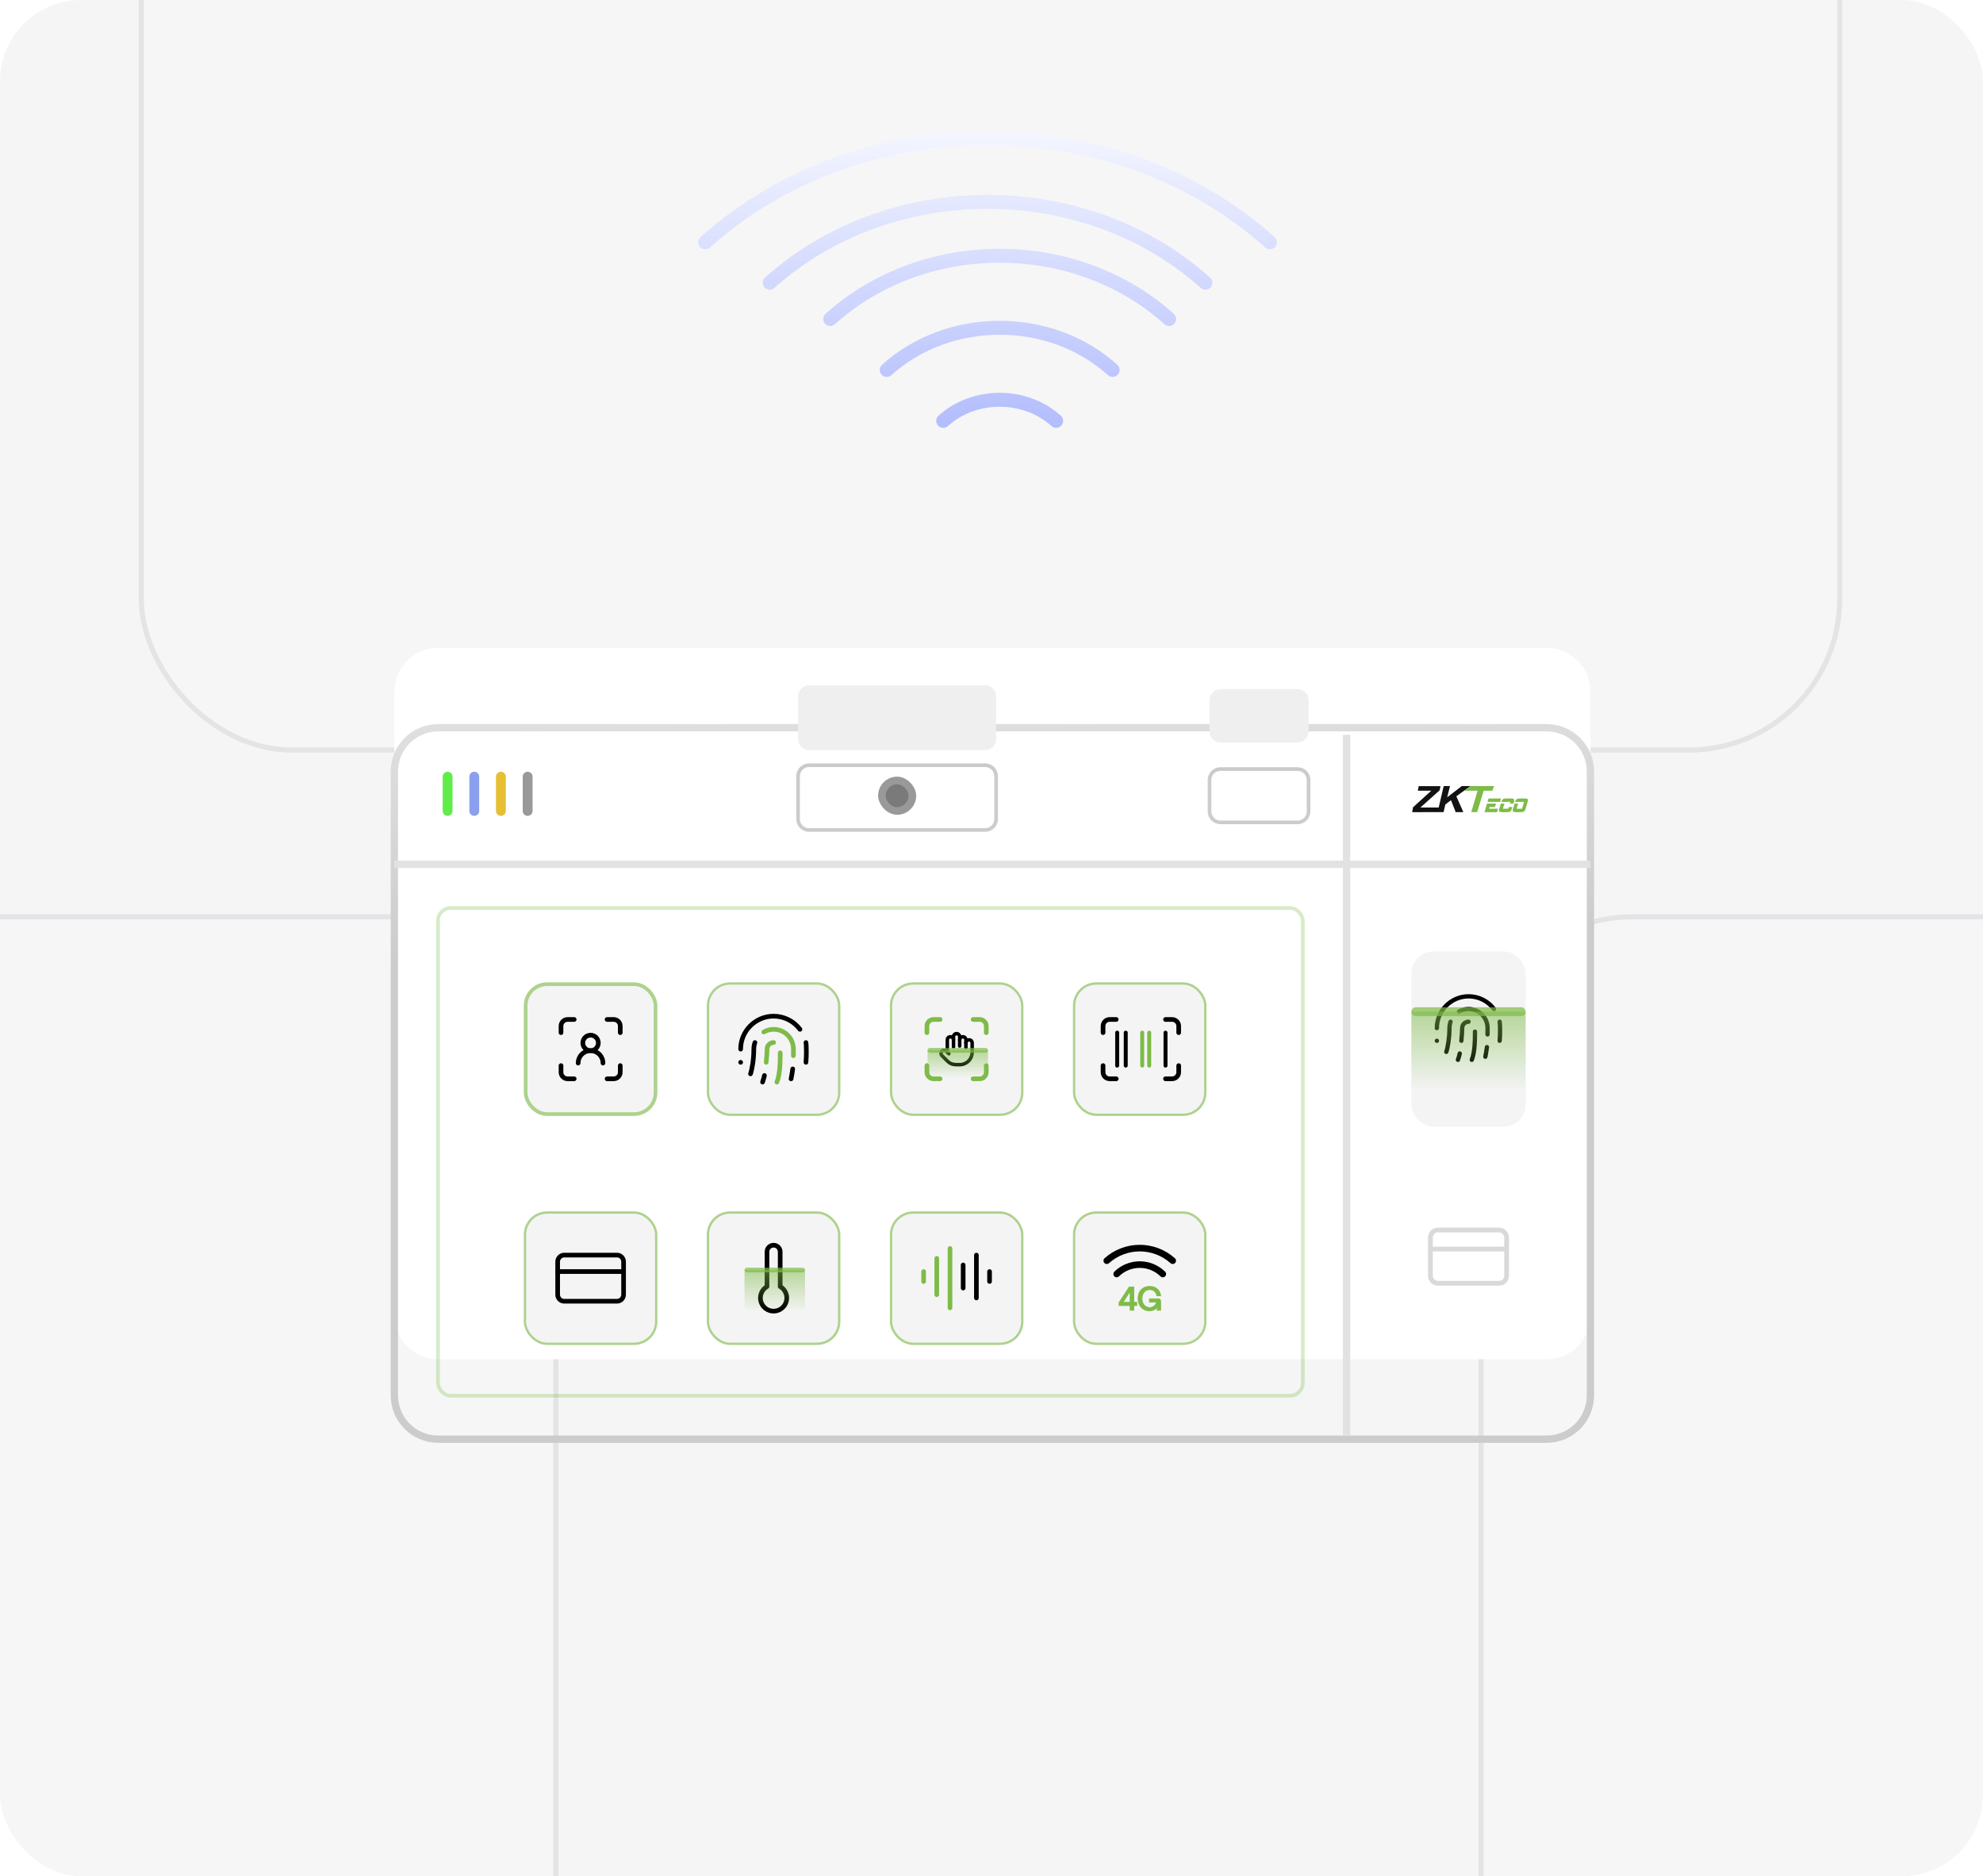 <svg width="390" height="369" viewBox="0 0 390 369" fill="none" xmlns="http://www.w3.org/2000/svg">
<g clip-path="url(#clip0_2435_54524)">
<rect width="390" height="369" rx="16" fill="#F5F5F5"/>
<g clip-path="url(#clip1_2435_54524)">
<rect x="291.288" y="180.299" width="184.856" height="291.844" rx="29.696" fill="url(#paint0_linear_2435_54524)" fill-opacity="0.15"/>
<rect x="291.288" y="180.299" width="184.856" height="291.844" rx="29.696" stroke="#E4E4E7" stroke-width="0.997"/>
<rect x="-75.529" y="180.299" width="184.856" height="291.844" rx="29.696" fill="url(#paint1_linear_2435_54524)" fill-opacity="0.15"/>
<rect x="-75.529" y="180.299" width="184.856" height="291.844" rx="29.696" stroke="#E4E4E7" stroke-width="0.997"/>
<rect x="27.792" y="-78.917" width="334.028" height="226.429" rx="29.696" fill="url(#paint2_linear_2435_54524)" fill-opacity="0.15"/>
<rect x="27.792" y="-78.917" width="334.028" height="226.429" rx="29.696" stroke="#E4E4E7" stroke-width="0.997"/>
<path fill-rule="evenodd" clip-rule="evenodd" d="M139.599 48.675C169.754 21.753 218.702 21.753 248.857 48.675C249.423 49.179 250.29 49.13 250.795 48.565C251.3 47.999 251.251 47.132 250.685 46.627C219.489 18.775 168.967 18.775 137.771 46.627C137.206 47.132 137.156 47.999 137.661 48.565C138.166 49.13 139.034 49.179 139.599 48.675ZM236.16 56.624C213.017 35.889 175.439 35.889 152.296 56.624C151.732 57.13 150.864 57.082 150.358 56.518C149.853 55.953 149.9 55.085 150.465 54.58C174.65 32.91 213.806 32.91 237.992 54.58C238.556 55.085 238.604 55.953 238.098 56.518C237.592 57.082 236.724 57.13 236.16 56.624ZM229.015 63.762C211.132 47.644 182.084 47.644 164.201 63.762C163.638 64.269 162.77 64.225 162.263 63.661C161.755 63.098 161.8 62.23 162.363 61.723C181.291 44.663 211.925 44.663 230.853 61.723C231.416 62.23 231.461 63.098 230.954 63.661C230.446 64.225 229.578 64.269 229.015 63.762ZM217.907 73.773C206.159 63.185 187.058 63.185 175.31 73.773C174.747 74.281 173.879 74.236 173.371 73.673C172.864 73.11 172.909 72.242 173.472 71.734C186.265 60.204 206.952 60.204 219.744 71.734C220.307 72.242 220.352 73.11 219.845 73.673C219.338 74.236 218.47 74.281 217.907 73.773ZM206.798 83.787C201.185 78.728 192.032 78.728 186.419 83.787C185.856 84.294 184.988 84.249 184.48 83.686C183.973 83.123 184.018 82.255 184.581 81.748C191.238 75.748 201.979 75.748 208.636 81.748C209.199 82.255 209.244 83.123 208.736 83.686C208.229 84.249 207.361 84.294 206.798 83.787Z" fill="url(#paint3_linear_2435_54524)"/>
<g filter="url(#filter0_i_2435_54524)">
<path d="M77.559 274.416V151.735C77.559 146.976 81.416 143.119 86.174 143.119H304.181C308.94 143.119 312.797 146.976 312.797 151.735V274.416C312.797 279.174 308.94 283.032 304.181 283.032H86.174C81.416 283.032 77.559 279.174 77.559 274.416Z" fill="white"/>
</g>
<path d="M77.559 274.416V151.735C77.559 146.976 81.416 143.119 86.174 143.119H304.181C308.94 143.119 312.797 146.976 312.797 151.735V274.416C312.797 279.174 308.94 283.032 304.181 283.032H86.174C81.416 283.032 77.559 279.174 77.559 274.416Z" stroke="url(#paint4_linear_2435_54524)" stroke-width="1.436" stroke-linecap="round" stroke-linejoin="round"/>
<g filter="url(#filter1_b_2435_54524)">
<rect x="103.02" y="193.193" width="26.263" height="26.263" rx="4.576" fill="#8E8E8E" fill-opacity="0.09"/>
<rect x="103.379" y="193.552" width="25.545" height="25.545" rx="4.217" stroke="#7EBB48" stroke-opacity="0.6" stroke-width="0.718"/>
<path d="M110.336 203.083V201.787C110.336 201.443 110.473 201.113 110.716 200.87C110.959 200.627 111.289 200.49 111.632 200.49H112.929" stroke="black" stroke-width="0.915" stroke-linecap="round" stroke-linejoin="round"/>
<path d="M119.395 200.49H120.691C121.035 200.49 121.365 200.627 121.608 200.87C121.851 201.113 121.988 201.443 121.988 201.787V203.083" stroke="black" stroke-width="0.915" stroke-linecap="round" stroke-linejoin="round"/>
<path d="M121.988 209.566V210.863C121.988 211.207 121.851 211.537 121.608 211.78C121.365 212.023 121.035 212.16 120.691 212.16H119.395" stroke="black" stroke-width="0.915" stroke-linecap="round" stroke-linejoin="round"/>
<path d="M112.929 212.16H111.632C111.289 212.16 110.959 212.023 110.716 211.78C110.473 211.537 110.336 211.207 110.336 210.863V209.566" stroke="black" stroke-width="0.915" stroke-linecap="round" stroke-linejoin="round"/>
<g clip-path="url(#clip2_2435_54524)">
<path d="M116.15 206.629C116.993 206.629 117.676 205.946 117.676 205.103C117.676 204.261 116.993 203.578 116.15 203.578C115.308 203.578 114.625 204.261 114.625 205.103C114.625 205.946 115.308 206.629 116.15 206.629Z" stroke="black" stroke-width="0.915" stroke-linecap="round" stroke-linejoin="round"/>
<path d="M118.588 209.071C118.588 208.424 118.331 207.803 117.873 207.346C117.416 206.888 116.795 206.631 116.148 206.631C115.5 206.631 114.88 206.888 114.422 207.346C113.964 207.803 113.707 208.424 113.707 209.071" stroke="black" stroke-width="0.915" stroke-linecap="round" stroke-linejoin="round"/>
</g>
</g>
<g filter="url(#filter2_b_2435_54524)">
<rect x="139.008" y="193.193" width="26.263" height="26.263" rx="4.576" fill="#8E8E8E" fill-opacity="0.09"/>
<rect x="139.237" y="193.422" width="25.805" height="25.805" rx="4.347" stroke="#7EBB48" stroke-opacity="0.6" stroke-width="0.458"/>
<g clip-path="url(#clip3_2435_54524)">
<path d="M145.664 206.325C145.664 202.759 148.581 199.842 152.147 199.842C153.153 199.842 154.146 200.076 155.046 200.526C155.946 200.976 156.729 201.63 157.333 202.435" stroke="black" stroke-width="0.915" stroke-linecap="round" stroke-linejoin="round"/>
<path d="M147.605 211.186C147.93 210.214 148.254 208.269 148.254 206.324C148.254 205.87 148.332 205.436 148.474 205.027" stroke="black" stroke-width="0.915" stroke-linecap="round" stroke-linejoin="round"/>
<path d="M155.582 212.173C155.66 211.784 155.861 210.682 155.906 210.215" stroke="black" stroke-width="0.915" stroke-linecap="round" stroke-linejoin="round"/>
<path d="M152.153 205.027C151.809 205.027 151.479 205.164 151.236 205.407C150.993 205.65 150.856 205.98 150.856 206.324C150.856 206.985 150.791 207.951 150.688 208.917" stroke="#7EBB48" stroke-width="0.915" stroke-linecap="round" stroke-linejoin="round"/>
<path d="M149.973 212.806C150.109 212.378 150.264 211.951 150.342 211.51" stroke="black" stroke-width="0.915" stroke-linecap="round" stroke-linejoin="round"/>
<path d="M153.445 207.051C153.445 208.594 153.445 211.187 152.797 212.807" stroke="#7EBB48" stroke-width="0.915" stroke-linecap="round" stroke-linejoin="round"/>
<path d="M145.664 208.918H145.668" stroke="black" stroke-width="0.915" stroke-linecap="round" stroke-linejoin="round"/>
<path d="M158.508 208.917C158.637 207.62 158.593 205.446 158.508 205.027" stroke="black" stroke-width="0.915" stroke-linecap="round" stroke-linejoin="round"/>
<path d="M150.215 202.953C150.806 202.611 151.477 202.432 152.16 202.432C152.843 202.432 153.514 202.612 154.106 202.953C154.697 203.295 155.188 203.786 155.529 204.378C155.87 204.97 156.05 205.641 156.049 206.324C156.049 206.628 156.049 207.082 156.036 207.62" stroke="#7EBB48" stroke-width="0.915" stroke-linecap="round" stroke-linejoin="round"/>
</g>
</g>
<g filter="url(#filter3_b_2435_54524)">
<rect x="175.016" y="193.193" width="26.263" height="26.263" rx="4.576" fill="#8E8E8E" fill-opacity="0.09"/>
<rect x="175.244" y="193.422" width="25.805" height="25.805" rx="4.347" stroke="#7EBB48" stroke-opacity="0.6" stroke-width="0.458"/>
<path d="M182.301 203.083V201.787C182.301 201.443 182.437 201.113 182.681 200.87C182.924 200.627 183.253 200.49 183.597 200.49H184.894" stroke="#7EBB48" stroke-width="0.915" stroke-linecap="round" stroke-linejoin="round"/>
<path d="M191.379 200.49H192.675C193.019 200.49 193.349 200.627 193.592 200.87C193.835 201.113 193.972 201.443 193.972 201.787V203.083" stroke="#7EBB48" stroke-width="0.915" stroke-linecap="round" stroke-linejoin="round"/>
<path d="M193.972 209.566V210.863C193.972 211.207 193.835 211.537 193.592 211.78C193.349 212.023 193.019 212.16 192.675 212.16H191.379" stroke="#7EBB48" stroke-width="0.915" stroke-linecap="round" stroke-linejoin="round"/>
<path d="M184.894 212.16H183.597C183.253 212.16 182.924 212.023 182.681 211.78C182.437 211.537 182.301 211.207 182.301 210.863V209.566" stroke="#7EBB48" stroke-width="0.915" stroke-linecap="round" stroke-linejoin="round"/>
<g clip-path="url(#clip4_2435_54524)">
<path d="M189.97 206.02V204.495C189.97 204.333 189.906 204.178 189.792 204.063C189.677 203.949 189.522 203.885 189.36 203.885C189.198 203.885 189.043 203.949 188.929 204.063C188.814 204.178 188.75 204.333 188.75 204.495" stroke="black" stroke-width="0.686" stroke-linecap="round" stroke-linejoin="round"/>
<path d="M188.744 205.714V203.884C188.744 203.722 188.679 203.567 188.565 203.452C188.451 203.338 188.295 203.273 188.134 203.273C187.972 203.273 187.817 203.338 187.702 203.452C187.588 203.567 187.523 203.722 187.523 203.884V204.494" stroke="black" stroke-width="0.686" stroke-linecap="round" stroke-linejoin="round"/>
<path d="M187.529 205.868V204.495C187.529 204.333 187.465 204.178 187.35 204.063C187.236 203.949 187.081 203.885 186.919 203.885C186.757 203.885 186.602 203.949 186.487 204.063C186.373 204.178 186.309 204.333 186.309 204.495V206.935" stroke="black" stroke-width="0.686" stroke-linecap="round" stroke-linejoin="round"/>
<path d="M189.976 205.104C189.976 204.942 190.04 204.787 190.155 204.673C190.269 204.558 190.424 204.494 190.586 204.494C190.748 204.494 190.903 204.558 191.017 204.673C191.132 204.787 191.196 204.942 191.196 205.104V206.935C191.196 207.582 190.939 208.203 190.481 208.66C190.024 209.118 189.403 209.375 188.756 209.375H188.145C187.291 209.375 186.773 209.113 186.318 208.661L185.22 207.563C185.115 207.447 185.059 207.295 185.063 207.138C185.067 206.982 185.131 206.833 185.242 206.722C185.353 206.612 185.502 206.548 185.659 206.544C185.815 206.541 185.967 206.597 186.083 206.703L186.62 207.24" stroke="black" stroke-width="0.686" stroke-linecap="round" stroke-linejoin="round"/>
</g>
<rect x="182.422" y="206.553" width="11.898" height="5.491" fill="url(#paint5_linear_2435_54524)" fill-opacity="0.5"/>
<g filter="url(#filter4_b_2435_54524)">
<rect x="182.422" y="206.096" width="11.898" height="0.915" rx="0.458" fill="#7EBB48" fill-opacity="0.7"/>
</g>
</g>
<g filter="url(#filter5_b_2435_54524)">
<rect x="211.016" y="193.193" width="26.263" height="26.263" rx="4.576" fill="#8E8E8E" fill-opacity="0.09"/>
<rect x="211.244" y="193.422" width="25.805" height="25.805" rx="4.347" stroke="#7EBB48" stroke-opacity="0.6" stroke-width="0.458"/>
<path d="M216.941 203.083V201.787C216.941 201.443 217.078 201.113 217.321 200.87C217.564 200.627 217.894 200.49 218.238 200.49H219.535" stroke="black" stroke-width="0.915" stroke-linecap="round" stroke-linejoin="round"/>
<path d="M229.223 200.49H230.519C230.863 200.49 231.193 200.627 231.436 200.87C231.679 201.113 231.816 201.443 231.816 201.787V203.083" stroke="black" stroke-width="0.915" stroke-linecap="round" stroke-linejoin="round"/>
<path d="M231.816 209.566V210.863C231.816 211.207 231.679 211.537 231.436 211.78C231.193 212.023 230.863 212.16 230.519 212.16H229.223" stroke="black" stroke-width="0.915" stroke-linecap="round" stroke-linejoin="round"/>
<path d="M219.535 212.16H218.238C217.894 212.16 217.564 212.023 217.321 211.78C217.078 211.537 216.941 211.207 216.941 210.863V209.566" stroke="black" stroke-width="0.915" stroke-linecap="round" stroke-linejoin="round"/>
<path d="M219.715 203.084V209.567" stroke="black" stroke-width="0.778" stroke-linecap="round" stroke-linejoin="round"/>
<path d="M221.402 203.084V209.567" stroke="black" stroke-width="0.778" stroke-linecap="round" stroke-linejoin="round"/>
<path d="M224.641 203.084V209.567" stroke="#7EBB48" stroke-width="0.778" stroke-linecap="round" stroke-linejoin="round"/>
<path d="M226.02 203.084V209.567" stroke="#7EBB48" stroke-width="0.778" stroke-linecap="round" stroke-linejoin="round"/>
<path d="M229.223 203.084V209.567" stroke="black" stroke-width="0.778" stroke-linecap="round" stroke-linejoin="round"/>
</g>
<g filter="url(#filter6_b_2435_54524)">
<rect x="103.02" y="238.236" width="26.263" height="26.263" rx="4.576" fill="#8E8E8E" fill-opacity="0.09"/>
<rect x="103.248" y="238.465" width="25.805" height="25.805" rx="4.347" stroke="#7EBB48" stroke-opacity="0.6" stroke-width="0.458"/>
<g clip-path="url(#clip5_2435_54524)">
<path d="M121.345 246.83H110.972C110.256 246.83 109.676 247.411 109.676 248.127V254.609C109.676 255.325 110.256 255.906 110.972 255.906H121.345C122.061 255.906 122.641 255.325 122.641 254.609V248.127C122.641 247.411 122.061 246.83 121.345 246.83Z" stroke="black" stroke-width="0.915" stroke-linecap="round" stroke-linejoin="round"/>
<path d="M109.676 250.07H122.641" stroke="black" stroke-width="0.915" stroke-linecap="round" stroke-linejoin="round"/>
</g>
</g>
<g filter="url(#filter7_b_2435_54524)">
<rect x="139.008" y="238.236" width="26.263" height="26.263" rx="4.576" fill="#8E8E8E" fill-opacity="0.09"/>
<rect x="139.237" y="238.465" width="25.805" height="25.805" rx="4.347" stroke="#7EBB48" stroke-opacity="0.6" stroke-width="0.458"/>
<path d="M153.44 246.179V253.012C153.935 253.298 154.321 253.738 154.54 254.266C154.758 254.793 154.796 255.378 154.649 255.929C154.501 256.48 154.175 256.968 153.722 257.315C153.27 257.663 152.715 257.851 152.144 257.851C151.573 257.851 151.018 257.663 150.565 257.315C150.112 256.968 149.787 256.48 149.639 255.929C149.491 255.378 149.53 254.793 149.748 254.266C149.967 253.738 150.353 253.298 150.847 253.012V246.179C150.847 245.836 150.984 245.506 151.227 245.263C151.47 245.019 151.8 244.883 152.144 244.883C152.488 244.883 152.818 245.019 153.061 245.263C153.304 245.506 153.44 245.836 153.44 246.179Z" stroke="black" stroke-width="0.915" stroke-linecap="round" stroke-linejoin="round"/>
<rect x="146.426" y="249.766" width="11.898" height="8.237" fill="url(#paint6_linear_2435_54524)" fill-opacity="0.5"/>
<g filter="url(#filter8_b_2435_54524)">
<rect x="146.426" y="249.307" width="11.898" height="0.915" rx="0.458" fill="#7EBB48" fill-opacity="0.7"/>
</g>
</g>
<g filter="url(#filter9_b_2435_54524)">
<rect x="175.016" y="238.236" width="26.263" height="26.263" rx="4.576" fill="#8E8E8E" fill-opacity="0.09"/>
<rect x="175.244" y="238.465" width="25.805" height="25.805" rx="4.347" stroke="#7EBB48" stroke-opacity="0.6" stroke-width="0.458"/>
<g clip-path="url(#clip6_2435_54524)">
<path d="M181.648 250.07V252.015" stroke="#7EBB48" stroke-width="0.915" stroke-linecap="round" stroke-linejoin="round"/>
<path d="M184.234 247.479V254.61" stroke="#7EBB48" stroke-width="0.915" stroke-linecap="round" stroke-linejoin="round"/>
<path d="M186.84 245.533V257.202" stroke="#7EBB48" stroke-width="0.915" stroke-linecap="round" stroke-linejoin="round"/>
<path d="M189.426 248.773V253.311" stroke="black" stroke-width="0.915" stroke-linecap="round" stroke-linejoin="round"/>
<path d="M192.031 246.83V255.258" stroke="black" stroke-width="0.915" stroke-linecap="round" stroke-linejoin="round"/>
<path d="M194.617 250.07V252.015" stroke="black" stroke-width="0.915" stroke-linecap="round" stroke-linejoin="round"/>
</g>
</g>
<g filter="url(#filter10_b_2435_54524)">
<rect x="211.016" y="238.236" width="26.263" height="26.263" rx="4.576" fill="#8E8E8E" fill-opacity="0.09"/>
<rect x="211.244" y="238.465" width="25.805" height="25.805" rx="4.347" stroke="#7EBB48" stroke-opacity="0.6" stroke-width="0.458"/>
<path d="M217.672 247.933C219.455 246.339 221.763 245.457 224.155 245.457C226.547 245.457 228.855 246.339 230.637 247.933" stroke="black" stroke-width="1.297" stroke-linecap="round" stroke-linejoin="round"/>
<path d="M219.613 250.552C220.825 249.365 222.454 248.699 224.151 248.699C225.848 248.699 227.477 249.365 228.689 250.552" stroke="black" stroke-width="1.297" stroke-linecap="round" stroke-linejoin="round"/>
<path d="M223.573 256.114V256.763H222.983V257.682H222.261V256.763H220.083V256.166L222.09 253.089H222.983V256.114H223.573ZM220.864 256.114H222.261V253.975L220.864 256.114ZM227.849 255.425C228.078 255.425 228.269 255.622 228.269 255.851V257.682H227.547L227.672 256.973C227.363 257.452 226.819 257.787 226.051 257.787C224.752 257.787 223.827 256.835 223.827 255.379C223.827 253.968 224.68 252.984 226.123 252.984C227.455 252.984 228.177 253.831 228.275 254.847H227.501C227.449 254.198 226.95 253.627 226.123 253.627C225.185 253.627 224.601 254.355 224.601 255.379C224.601 256.468 225.277 257.144 226.123 257.144C226.911 257.144 227.363 256.56 227.436 256.094H226.051V255.425H227.849Z" fill="#7EBB48"/>
<path d="M223.573 256.114H223.642V256.045H223.573V256.114ZM223.573 256.763V256.832H223.642V256.763H223.573ZM222.983 256.763V256.695H222.914V256.763H222.983ZM222.983 257.682V257.75H223.051V257.682H222.983ZM222.261 257.682H222.192V257.75H222.261V257.682ZM222.261 256.763H222.33V256.695H222.261V256.763ZM220.083 256.763H220.014V256.832H220.083V256.763ZM220.083 256.166L220.025 256.129L220.014 256.146V256.166H220.083ZM222.09 253.089V253.021H222.053L222.033 253.052L222.09 253.089ZM222.983 253.089H223.051V253.021H222.983V253.089ZM222.983 256.114H222.914V256.182H222.983V256.114ZM220.864 256.114L220.806 256.076L220.737 256.182H220.864V256.114ZM222.261 256.114V256.182H222.33V256.114H222.261ZM222.261 253.975H222.33V253.744L222.204 253.937L222.261 253.975ZM223.505 256.114V256.763H223.642V256.114H223.505ZM223.573 256.695H222.983V256.832H223.573V256.695ZM222.914 256.763V257.682H223.051V256.763H222.914ZM222.983 257.613H222.261V257.75H222.983V257.613ZM222.33 257.682V256.763H222.192V257.682H222.33ZM222.261 256.695H220.083V256.832H222.261V256.695ZM220.152 256.763V256.166H220.014V256.763H220.152ZM220.14 256.204L222.148 253.127L222.033 253.052L220.025 256.129L220.14 256.204ZM222.09 253.158H222.983V253.021H222.09V253.158ZM222.914 253.089V256.114H223.051V253.089H222.914ZM222.983 256.182H223.573V256.045H222.983V256.182ZM220.864 256.182H222.261V256.045H220.864V256.182ZM222.33 256.114V253.975H222.192V256.114H222.33ZM222.204 253.937L220.806 256.076L220.921 256.151L222.318 254.012L222.204 253.937ZM228.269 257.682V257.75H228.337V257.682H228.269ZM227.547 257.682L227.479 257.67L227.465 257.75H227.547V257.682ZM227.672 256.973L227.739 256.985L227.614 256.936L227.672 256.973ZM228.275 254.847V254.916H228.351L228.344 254.841L228.275 254.847ZM227.501 254.847L227.433 254.853L227.438 254.916H227.501V254.847ZM227.436 256.094L227.503 256.104L227.516 256.025H227.436V256.094ZM226.051 256.094H225.983V256.163H226.051V256.094ZM226.051 255.425V255.356H225.983V255.425H226.051ZM227.849 255.493C228.039 255.493 228.2 255.658 228.2 255.851H228.337C228.337 255.585 228.118 255.356 227.849 255.356V255.493ZM228.2 255.851V257.682H228.337V255.851H228.2ZM228.269 257.613H227.547V257.75H228.269V257.613ZM227.615 257.694L227.739 256.985L227.604 256.961L227.479 257.67L227.615 257.694ZM227.614 256.936C227.319 257.394 226.797 257.718 226.051 257.718V257.855C226.841 257.855 227.408 257.51 227.729 257.01L227.614 256.936ZM226.051 257.718C225.419 257.718 224.882 257.487 224.502 257.082C224.122 256.677 223.896 256.092 223.896 255.379H223.758C223.758 256.122 223.995 256.741 224.402 257.176C224.81 257.611 225.384 257.855 226.051 257.855V257.718ZM223.896 255.379C223.896 254.687 224.105 254.107 224.484 253.699C224.863 253.293 225.418 253.053 226.123 253.053V252.916C225.385 252.916 224.792 253.168 224.384 253.606C223.976 254.043 223.758 254.66 223.758 255.379H223.896ZM226.123 253.053C226.774 253.053 227.27 253.259 227.615 253.584C227.96 253.91 228.159 254.36 228.207 254.854L228.344 254.841C228.293 254.318 228.082 253.836 227.709 253.485C227.335 253.132 226.805 252.916 226.123 252.916V253.053ZM228.275 254.779H227.501V254.916H228.275V254.779ZM227.57 254.842C227.514 254.159 226.988 253.558 226.123 253.558V253.696C226.912 253.696 227.383 254.237 227.433 254.853L227.57 254.842ZM226.123 253.558C225.635 253.558 225.235 253.749 224.958 254.075C224.682 254.4 224.533 254.854 224.533 255.379H224.67C224.67 254.88 224.812 254.459 225.063 254.164C225.312 253.87 225.673 253.696 226.123 253.696V253.558ZM224.533 255.379C224.533 255.938 224.706 256.396 224.994 256.716C225.282 257.035 225.681 257.212 226.123 257.212V257.075C225.719 257.075 225.357 256.914 225.096 256.624C224.834 256.333 224.67 255.909 224.67 255.379H224.533ZM226.123 257.212C226.949 257.212 227.427 256.599 227.503 256.104L227.368 256.083C227.3 256.52 226.872 257.075 226.123 257.075V257.212ZM227.436 256.025H226.051V256.163H227.436V256.025ZM226.12 256.094V255.425H225.983V256.094H226.12ZM226.051 255.493H227.849V255.356H226.051V255.493Z" fill="#7EBB48"/>
</g>
<g clip-path="url(#clip7_2435_54524)">
<path d="M294.419 159.72H291.949L292.449 158.04H294.213L294.013 158.713H292.955L292.855 159.047L294.619 159.047L294.419 159.72ZM295.019 157.705H292.549L292.749 157.033H295.218L295.019 157.705Z" fill="#7EBB48"/>
<path d="M297.341 159.047C297.295 159.199 297.255 159.306 297.219 159.37C297.156 159.481 297.071 159.564 296.962 159.619C296.83 159.686 296.654 159.72 296.435 159.72L295.376 159.72C295.149 159.72 294.99 159.683 294.9 159.611C294.825 159.553 294.793 159.464 294.802 159.344C294.805 159.3 294.814 159.252 294.827 159.199C294.832 159.178 294.847 159.127 294.871 159.047L295.17 158.04H295.876L295.577 159.047H296.635L296.734 158.712H297.439L297.341 159.047ZM297.64 158.04H296.935L297.034 157.705H295.27C295.316 157.553 295.356 157.446 295.392 157.382C295.454 157.27 295.541 157.187 295.649 157.132C295.781 157.065 295.957 157.033 296.176 157.033H297.234C297.461 157.033 297.621 157.069 297.711 157.141C297.785 157.2 297.817 157.289 297.808 157.409C297.805 157.452 297.797 157.5 297.784 157.553C297.779 157.574 297.764 157.625 297.739 157.705L297.64 158.04Z" fill="#7EBB48"/>
<path d="M300.043 159.047C299.999 159.199 299.958 159.306 299.922 159.37C299.859 159.481 299.774 159.564 299.665 159.619C299.533 159.686 299.358 159.72 299.138 159.72H298.079C297.852 159.72 297.693 159.683 297.602 159.611C297.529 159.554 297.496 159.464 297.505 159.344C297.508 159.3 297.517 159.252 297.53 159.2C297.535 159.178 297.55 159.128 297.575 159.047L297.875 158.04H298.58L298.28 159.047H299.338L299.737 157.705H297.974C298.019 157.553 298.059 157.445 298.096 157.382C298.158 157.27 298.243 157.187 298.352 157.132C298.484 157.066 298.66 157.033 298.879 157.033H299.937C300.165 157.033 300.324 157.069 300.414 157.141C300.487 157.2 300.52 157.289 300.511 157.409C300.508 157.452 300.5 157.5 300.487 157.553C300.482 157.574 300.467 157.625 300.443 157.705L300.043 159.047Z" fill="#7EBB48"/>
<path d="M289.216 154.584L286.42 156.597L287.795 159.71L286.295 159.712L285.365 157.369L284.26 158.211L283.911 159.716L277.734 159.719L277.904 158.761L281.5 155.497H278.847L279.016 154.603L283.312 154.602L283.124 155.434L279.351 158.808L282.951 158.803L283.93 154.602L285.173 154.584L284.62 156.796L287.493 154.59L289.216 154.584Z" fill="#121212"/>
<path d="M289.212 154.584L293.843 154.584L293.511 155.497L291.804 155.509L290.512 159.713L289.351 159.714L290.595 155.503L287.93 155.508L289.212 154.584Z" fill="#7EBB48"/>
</g>
<g filter="url(#filter11_i_2435_54524)">
<path d="M156.957 161.074V152.646C156.957 151.456 157.921 150.492 159.111 150.492H193.76C194.949 150.492 195.914 151.457 195.914 152.646V161.074C195.914 162.264 194.949 163.228 193.76 163.228H159.111C157.921 163.228 156.957 162.264 156.957 161.074Z" fill="#EFEFEF"/>
</g>
<path d="M156.957 161.074V152.646C156.957 151.456 157.921 150.492 159.111 150.492H193.76C194.949 150.492 195.914 151.457 195.914 152.646V161.074C195.914 162.264 194.949 163.228 193.76 163.228H159.111C157.921 163.228 156.957 162.264 156.957 161.074Z" stroke="url(#paint7_linear_2435_54524)" stroke-width="0.718" stroke-linecap="round" stroke-linejoin="round"/>
<g filter="url(#filter12_i_2435_54524)">
<path d="M237.879 159.577V153.396C237.879 152.206 238.843 151.242 240.033 151.242H255.203C256.393 151.242 257.357 152.207 257.357 153.396V159.577C257.357 160.766 256.393 161.73 255.203 161.73H240.033C238.843 161.73 237.879 160.766 237.879 159.577Z" fill="#EFEFEF"/>
</g>
<path d="M237.879 159.577V153.396C237.879 152.206 238.843 151.242 240.033 151.242H255.203C256.393 151.242 257.357 152.207 257.357 153.396V159.577C257.357 160.766 256.393 161.73 255.203 161.73H240.033C238.843 161.73 237.879 160.766 237.879 159.577Z" stroke="url(#paint8_linear_2435_54524)" stroke-width="0.718" stroke-linecap="round" stroke-linejoin="round"/>
<path d="M88.031 152.74V159.483" stroke="#61EC4A" stroke-width="1.938" stroke-linecap="round" stroke-linejoin="round"/>
<path d="M93.277 152.74V159.483" stroke="#8AA0EF" stroke-width="1.938" stroke-linecap="round" stroke-linejoin="round"/>
<path d="M98.512 152.74V159.483" stroke="#E7BF33" stroke-width="1.938" stroke-linecap="round" stroke-linejoin="round"/>
<path d="M103.77 152.74V159.483" stroke="#999999" stroke-width="1.938" stroke-linecap="round" stroke-linejoin="round"/>
<path d="M294.809 241.891H282.823C281.995 241.891 281.324 242.561 281.324 243.389V250.881C281.324 251.708 281.995 252.379 282.823 252.379H294.809C295.637 252.379 296.308 251.708 296.308 250.881V243.389C296.308 242.561 295.637 241.891 294.809 241.891Z" stroke="#D9D9D9" stroke-width="0.933" stroke-linecap="round" stroke-linejoin="round"/>
<path d="M281.324 245.637H296.308" stroke="#D9D9D9" stroke-width="0.933" stroke-linecap="round" stroke-linejoin="round"/>
<path d="M264.832 144.498V282.344" stroke="#E2E2E2" stroke-width="1.436"/>
<path d="M312.781 169.969L77.543 169.969" stroke="#E2E2E2" stroke-width="1.436"/>
<g filter="url(#filter13_i_2435_54524)">
<rect x="277.578" y="184.953" width="22.475" height="34.462" rx="4.308" fill="#F4F4F4"/>
</g>
<path d="M282.59 202.182C282.59 198.749 285.399 195.939 288.833 195.939C289.802 195.939 290.758 196.165 291.625 196.599C292.492 197.032 293.246 197.661 293.827 198.437" stroke="#010101" stroke-width="0.845" stroke-linecap="round" stroke-linejoin="round"/>
<path d="M284.445 206.864C284.757 205.928 285.07 204.055 285.07 202.182C285.07 201.745 285.145 201.327 285.282 200.934" stroke="#010101" stroke-width="0.845" stroke-linecap="round" stroke-linejoin="round"/>
<path d="M292.125 207.815C292.2 207.441 292.393 206.379 292.437 205.93" stroke="#010101" stroke-width="0.845" stroke-linecap="round" stroke-linejoin="round"/>
<path d="M288.817 200.934C288.486 200.934 288.168 201.065 287.934 201.299C287.7 201.533 287.569 201.851 287.569 202.182C287.569 202.819 287.506 203.749 287.406 204.679" stroke="#010101" stroke-width="0.845" stroke-linecap="round" stroke-linejoin="round"/>
<path d="M286.734 208.426C286.865 208.014 287.015 207.602 287.09 207.178" stroke="#010101" stroke-width="0.845" stroke-linecap="round" stroke-linejoin="round"/>
<path d="M290.085 202.883C290.085 204.369 290.085 206.866 289.461 208.427" stroke="#010101" stroke-width="0.845" stroke-linecap="round" stroke-linejoin="round"/>
<path d="M282.59 204.682H282.595" stroke="#010101" stroke-width="0.845" stroke-linecap="round" stroke-linejoin="round"/>
<path d="M294.941 204.679C295.066 203.431 295.023 201.337 294.941 200.934" stroke="#010101" stroke-width="0.845" stroke-linecap="round" stroke-linejoin="round"/>
<path d="M286.945 198.937C287.515 198.609 288.161 198.435 288.819 198.436C289.477 198.436 290.123 198.609 290.692 198.938C291.262 199.267 291.735 199.74 292.063 200.31C292.392 200.88 292.564 201.526 292.564 202.184C292.564 202.477 292.564 202.914 292.552 203.432" stroke="#010101" stroke-width="0.845" stroke-linecap="round" stroke-linejoin="round"/>
<rect x="277.578" y="198.957" width="22.475" height="15.56" fill="url(#paint9_linear_2435_54524)" fill-opacity="0.5"/>
<g filter="url(#filter14_b_2435_54524)">
<rect x="277.578" y="198.094" width="22.475" height="1.729" rx="0.864" fill="#7EBB48" fill-opacity="0.7"/>
</g>
<rect x="172.699" y="152.74" width="7.492" height="7.492" rx="3.746" fill="black" fill-opacity="0.4"/>
<rect x="174.188" y="154.238" width="4.495" height="4.495" rx="2.247" fill="black" fill-opacity="0.2"/>
<rect x="86.136" y="178.57" width="170.092" height="95.924" rx="2.513" stroke="#7EBB48" stroke-opacity="0.3" stroke-width="0.718"/>
</g>
</g>
<defs>
<filter id="filter0_i_2435_54524" x="76.84" y="126.684" width="236.676" height="157.066" filterUnits="userSpaceOnUse" color-interpolation-filters="sRGB">
<feFlood flood-opacity="0" result="BackgroundImageFix"/>
<feBlend mode="normal" in="SourceGraphic" in2="BackgroundImageFix" result="shape"/>
<feColorMatrix in="SourceAlpha" type="matrix" values="0 0 0 0 0 0 0 0 0 0 0 0 0 0 0 0 0 0 127 0" result="hardAlpha"/>
<feOffset dy="-15.717"/>
<feGaussianBlur stdDeviation="21.61"/>
<feComposite in2="hardAlpha" operator="arithmetic" k2="-1" k3="1"/>
<feColorMatrix type="matrix" values="0 0 0 0 0 0 0 0 0 0 0 0 0 0 0 0 0 0 0.11 0"/>
<feBlend mode="normal" in2="shape" result="effect1_innerShadow_2435_54524"/>
</filter>
<filter id="filter1_b_2435_54524" x="76.844" y="167.018" width="78.612" height="78.614" filterUnits="userSpaceOnUse" color-interpolation-filters="sRGB">
<feFlood flood-opacity="0" result="BackgroundImageFix"/>
<feGaussianBlur in="BackgroundImageFix" stdDeviation="13.088"/>
<feComposite in2="SourceAlpha" operator="in" result="effect1_backgroundBlur_2435_54524"/>
<feBlend mode="normal" in="SourceGraphic" in2="effect1_backgroundBlur_2435_54524" result="shape"/>
</filter>
<filter id="filter2_b_2435_54524" x="112.833" y="167.018" width="78.612" height="78.614" filterUnits="userSpaceOnUse" color-interpolation-filters="sRGB">
<feFlood flood-opacity="0" result="BackgroundImageFix"/>
<feGaussianBlur in="BackgroundImageFix" stdDeviation="13.088"/>
<feComposite in2="SourceAlpha" operator="in" result="effect1_backgroundBlur_2435_54524"/>
<feBlend mode="normal" in="SourceGraphic" in2="effect1_backgroundBlur_2435_54524" result="shape"/>
</filter>
<filter id="filter3_b_2435_54524" x="148.84" y="167.018" width="78.612" height="78.614" filterUnits="userSpaceOnUse" color-interpolation-filters="sRGB">
<feFlood flood-opacity="0" result="BackgroundImageFix"/>
<feGaussianBlur in="BackgroundImageFix" stdDeviation="13.088"/>
<feComposite in2="SourceAlpha" operator="in" result="effect1_backgroundBlur_2435_54524"/>
<feBlend mode="normal" in="SourceGraphic" in2="effect1_backgroundBlur_2435_54524" result="shape"/>
</filter>
<filter id="filter4_b_2435_54524" x="180.591" y="204.265" width="15.559" height="4.577" filterUnits="userSpaceOnUse" color-interpolation-filters="sRGB">
<feFlood flood-opacity="0" result="BackgroundImageFix"/>
<feGaussianBlur in="BackgroundImageFix" stdDeviation="0.915"/>
<feComposite in2="SourceAlpha" operator="in" result="effect1_backgroundBlur_2435_54524"/>
<feBlend mode="normal" in="SourceGraphic" in2="effect1_backgroundBlur_2435_54524" result="shape"/>
</filter>
<filter id="filter5_b_2435_54524" x="184.84" y="167.018" width="78.612" height="78.614" filterUnits="userSpaceOnUse" color-interpolation-filters="sRGB">
<feFlood flood-opacity="0" result="BackgroundImageFix"/>
<feGaussianBlur in="BackgroundImageFix" stdDeviation="13.088"/>
<feComposite in2="SourceAlpha" operator="in" result="effect1_backgroundBlur_2435_54524"/>
<feBlend mode="normal" in="SourceGraphic" in2="effect1_backgroundBlur_2435_54524" result="shape"/>
</filter>
<filter id="filter6_b_2435_54524" x="76.844" y="212.061" width="78.612" height="78.614" filterUnits="userSpaceOnUse" color-interpolation-filters="sRGB">
<feFlood flood-opacity="0" result="BackgroundImageFix"/>
<feGaussianBlur in="BackgroundImageFix" stdDeviation="13.088"/>
<feComposite in2="SourceAlpha" operator="in" result="effect1_backgroundBlur_2435_54524"/>
<feBlend mode="normal" in="SourceGraphic" in2="effect1_backgroundBlur_2435_54524" result="shape"/>
</filter>
<filter id="filter7_b_2435_54524" x="112.833" y="212.061" width="78.612" height="78.614" filterUnits="userSpaceOnUse" color-interpolation-filters="sRGB">
<feFlood flood-opacity="0" result="BackgroundImageFix"/>
<feGaussianBlur in="BackgroundImageFix" stdDeviation="13.088"/>
<feComposite in2="SourceAlpha" operator="in" result="effect1_backgroundBlur_2435_54524"/>
<feBlend mode="normal" in="SourceGraphic" in2="effect1_backgroundBlur_2435_54524" result="shape"/>
</filter>
<filter id="filter8_b_2435_54524" x="144.595" y="247.476" width="15.559" height="4.577" filterUnits="userSpaceOnUse" color-interpolation-filters="sRGB">
<feFlood flood-opacity="0" result="BackgroundImageFix"/>
<feGaussianBlur in="BackgroundImageFix" stdDeviation="0.915"/>
<feComposite in2="SourceAlpha" operator="in" result="effect1_backgroundBlur_2435_54524"/>
<feBlend mode="normal" in="SourceGraphic" in2="effect1_backgroundBlur_2435_54524" result="shape"/>
</filter>
<filter id="filter9_b_2435_54524" x="148.84" y="212.061" width="78.612" height="78.614" filterUnits="userSpaceOnUse" color-interpolation-filters="sRGB">
<feFlood flood-opacity="0" result="BackgroundImageFix"/>
<feGaussianBlur in="BackgroundImageFix" stdDeviation="13.088"/>
<feComposite in2="SourceAlpha" operator="in" result="effect1_backgroundBlur_2435_54524"/>
<feBlend mode="normal" in="SourceGraphic" in2="effect1_backgroundBlur_2435_54524" result="shape"/>
</filter>
<filter id="filter10_b_2435_54524" x="184.84" y="212.061" width="78.612" height="78.614" filterUnits="userSpaceOnUse" color-interpolation-filters="sRGB">
<feFlood flood-opacity="0" result="BackgroundImageFix"/>
<feGaussianBlur in="BackgroundImageFix" stdDeviation="13.088"/>
<feComposite in2="SourceAlpha" operator="in" result="effect1_backgroundBlur_2435_54524"/>
<feBlend mode="normal" in="SourceGraphic" in2="effect1_backgroundBlur_2435_54524" result="shape"/>
</filter>
<filter id="filter11_i_2435_54524" x="156.598" y="134.416" width="39.676" height="29.172" filterUnits="userSpaceOnUse" color-interpolation-filters="sRGB">
<feFlood flood-opacity="0" result="BackgroundImageFix"/>
<feBlend mode="normal" in="SourceGraphic" in2="BackgroundImageFix" result="shape"/>
<feColorMatrix in="SourceAlpha" type="matrix" values="0 0 0 0 0 0 0 0 0 0 0 0 0 0 0 0 0 0 127 0" result="hardAlpha"/>
<feOffset dy="-15.717"/>
<feGaussianBlur stdDeviation="21.61"/>
<feComposite in2="hardAlpha" operator="arithmetic" k2="-1" k3="1"/>
<feColorMatrix type="matrix" values="0 0 0 0 0 0 0 0 0 0 0 0 0 0 0 0 0 0 0.11 0"/>
<feBlend mode="normal" in2="shape" result="effect1_innerShadow_2435_54524"/>
</filter>
<filter id="filter12_i_2435_54524" x="237.52" y="135.166" width="20.195" height="26.924" filterUnits="userSpaceOnUse" color-interpolation-filters="sRGB">
<feFlood flood-opacity="0" result="BackgroundImageFix"/>
<feBlend mode="normal" in="SourceGraphic" in2="BackgroundImageFix" result="shape"/>
<feColorMatrix in="SourceAlpha" type="matrix" values="0 0 0 0 0 0 0 0 0 0 0 0 0 0 0 0 0 0 127 0" result="hardAlpha"/>
<feOffset dy="-15.717"/>
<feGaussianBlur stdDeviation="21.61"/>
<feComposite in2="hardAlpha" operator="arithmetic" k2="-1" k3="1"/>
<feColorMatrix type="matrix" values="0 0 0 0 0 0 0 0 0 0 0 0 0 0 0 0 0 0 0.11 0"/>
<feBlend mode="normal" in2="shape" result="effect1_innerShadow_2435_54524"/>
</filter>
<filter id="filter13_i_2435_54524" x="277.578" y="184.953" width="22.477" height="36.615" filterUnits="userSpaceOnUse" color-interpolation-filters="sRGB">
<feFlood flood-opacity="0" result="BackgroundImageFix"/>
<feBlend mode="normal" in="SourceGraphic" in2="BackgroundImageFix" result="shape"/>
<feColorMatrix in="SourceAlpha" type="matrix" values="0 0 0 0 0 0 0 0 0 0 0 0 0 0 0 0 0 0 127 0" result="hardAlpha"/>
<feOffset dy="2.154"/>
<feGaussianBlur stdDeviation="4.308"/>
<feComposite in2="hardAlpha" operator="arithmetic" k2="-1" k3="1"/>
<feColorMatrix type="matrix" values="0 0 0 0 0 0 0 0 0 0 0 0 0 0 0 0 0 0 0.16 0"/>
<feBlend mode="normal" in2="shape" result="effect1_innerShadow_2435_54524"/>
</filter>
<filter id="filter14_b_2435_54524" x="274.265" y="194.78" width="29.104" height="8.356" filterUnits="userSpaceOnUse" color-interpolation-filters="sRGB">
<feFlood flood-opacity="0" result="BackgroundImageFix"/>
<feGaussianBlur in="BackgroundImageFix" stdDeviation="1.657"/>
<feComposite in2="SourceAlpha" operator="in" result="effect1_backgroundBlur_2435_54524"/>
<feBlend mode="normal" in="SourceGraphic" in2="effect1_backgroundBlur_2435_54524" result="shape"/>
</filter>
<linearGradient id="paint0_linear_2435_54524" x1="383.716" y1="179.801" x2="383.716" y2="472.642" gradientUnits="userSpaceOnUse">
<stop stop-color="white"/>
<stop offset="1" stop-color="white"/>
</linearGradient>
<linearGradient id="paint1_linear_2435_54524" x1="16.899" y1="179.801" x2="16.899" y2="472.642" gradientUnits="userSpaceOnUse">
<stop stop-color="white"/>
<stop offset="1" stop-color="white"/>
</linearGradient>
<linearGradient id="paint2_linear_2435_54524" x1="194.806" y1="-79.416" x2="194.806" y2="148.01" gradientUnits="userSpaceOnUse">
<stop stop-color="white"/>
<stop offset="1" stop-color="white"/>
</linearGradient>
<linearGradient id="paint3_linear_2435_54524" x1="194.228" y1="-11.776" x2="194.228" y2="262.263" gradientUnits="userSpaceOnUse">
<stop offset="0.101" stop-color="white"/>
<stop offset="0.444" stop-color="#95A4FC"/>
</linearGradient>
<linearGradient id="paint4_linear_2435_54524" x1="266.159" y1="134.919" x2="267.697" y2="184.119" gradientUnits="userSpaceOnUse">
<stop stop-color="#E0E0E0"/>
<stop offset="1" stop-color="#CCCCCC"/>
</linearGradient>
<linearGradient id="paint5_linear_2435_54524" x1="188.371" y1="206.782" x2="188.371" y2="212.044" gradientUnits="userSpaceOnUse">
<stop stop-color="#7EBB48"/>
<stop offset="1" stop-color="#7EBB48" stop-opacity="0"/>
</linearGradient>
<linearGradient id="paint6_linear_2435_54524" x1="152.375" y1="250.109" x2="152.375" y2="258.003" gradientUnits="userSpaceOnUse">
<stop stop-color="#7EBB48"/>
<stop offset="1" stop-color="#7EBB48" stop-opacity="0"/>
</linearGradient>
<linearGradient id="paint7_linear_2435_54524" x1="188.19" y1="149.746" x2="188.267" y2="154.227" gradientUnits="userSpaceOnUse">
<stop stop-color="#CACACA"/>
<stop offset="1" stop-color="#CCCCCC"/>
</linearGradient>
<linearGradient id="paint8_linear_2435_54524" x1="253.496" y1="150.627" x2="253.6" y2="154.316" gradientUnits="userSpaceOnUse">
<stop stop-color="#CACACA"/>
<stop offset="1" stop-color="#CCCCCC"/>
</linearGradient>
<linearGradient id="paint9_linear_2435_54524" x1="288.816" y1="199.605" x2="288.816" y2="214.517" gradientUnits="userSpaceOnUse">
<stop stop-color="#7EBB48"/>
<stop offset="1" stop-color="#7EBB48" stop-opacity="0"/>
</linearGradient>
<clipPath id="clip0_2435_54524">
<rect width="390" height="369" fill="white"/>
</clipPath>
<clipPath id="clip1_2435_54524">
<rect width="409" height="453.629" fill="white" transform="translate(-10 -14)"/>
</clipPath>
<clipPath id="clip2_2435_54524">
<rect width="7.322" height="7.322" fill="white" transform="translate(112.504 202.664)"/>
</clipPath>
<clipPath id="clip3_2435_54524">
<rect width="15.559" height="15.559" fill="white" transform="translate(144.359 198.545)"/>
</clipPath>
<clipPath id="clip4_2435_54524">
<rect width="7.322" height="7.322" fill="white" transform="translate(184.477 202.664)"/>
</clipPath>
<clipPath id="clip5_2435_54524">
<rect width="15.559" height="15.559" fill="white" transform="translate(108.371 243.588)"/>
</clipPath>
<clipPath id="clip6_2435_54524">
<rect width="15.559" height="15.559" fill="white" transform="translate(180.367 243.588)"/>
</clipPath>
<clipPath id="clip7_2435_54524">
<rect width="23.224" height="5.883" fill="white" transform="translate(277.578 154.238)"/>
</clipPath>
</defs>
</svg>
